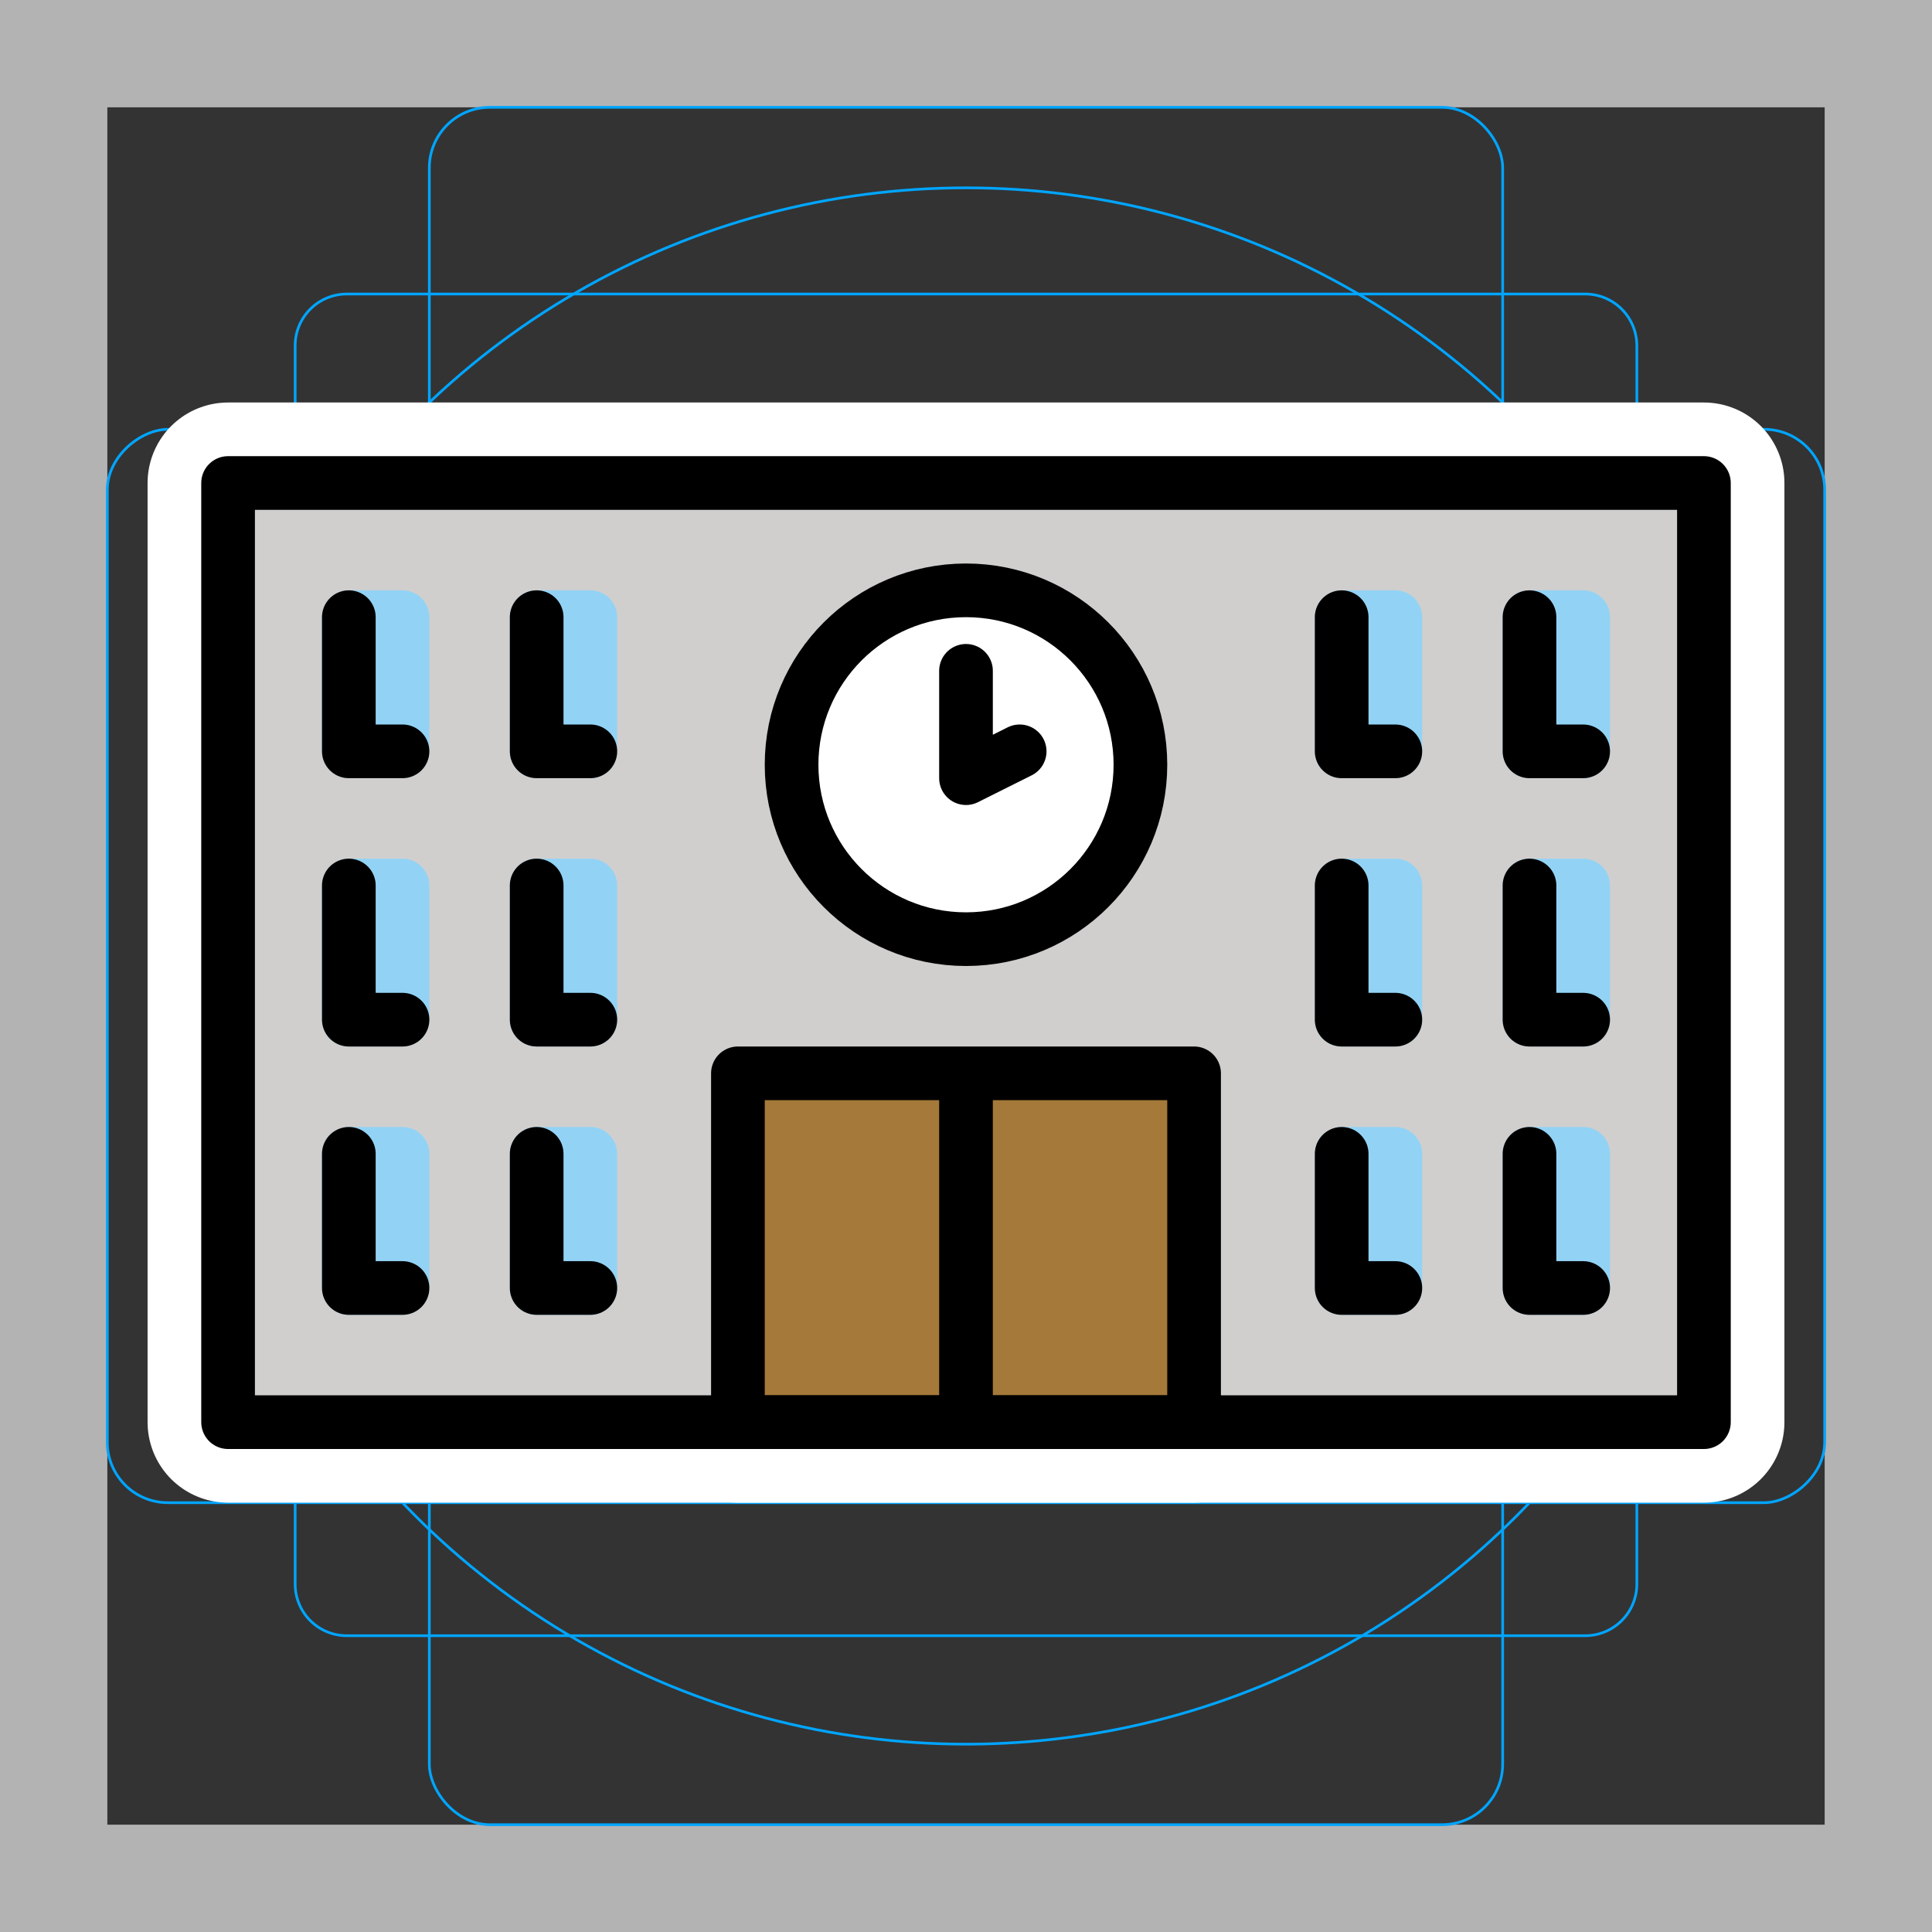 <svg viewBox="0 0 72 72" xmlns="http://www.w3.org/2000/svg"><rect x="0" y="0" width="72" height="72" fill="#333333" stroke="none"/><path fill="#b3b3b3" d="M68 4v64H4V4h64m4-4H0v72h72V0z"/><path fill="none" stroke="#00a5ff" stroke-miterlimit="10" stroke-width=".1" d="M12.923 10.958h46.154A1.923 1.923 0 0161 12.881v46.154a1.923 1.923 0 01-1.923 1.923H12.923A1.923 1.923 0 0111 59.035V12.881a1.923 1.923 0 011.923-1.923z"/><rect x="16" y="4" rx="2.254" width="40" height="64" fill="none" stroke="#00a5ff" stroke-miterlimit="10" stroke-width=".1"/><rect x="16" y="4" rx="2.254" width="40" height="64" transform="rotate(90 36 36)" fill="none" stroke="#00a5ff" stroke-miterlimit="10" stroke-width=".1"/><circle cx="36" cy="36" r="29" fill="none" stroke="#00a5ff" stroke-miterlimit="10" stroke-width=".1"/><g stroke-linecap="round" stroke-miterlimit="10" stroke-width="6" stroke="#fff" fill="none" stroke-linejoin="round"><path d="M8.5 18h55v35h-55z"/><path d="M27.5 40h17v13h-17zM36 53V40"/><circle cx="36" cy="28.5" r="6.5"/><path d="M36 29v-4m0 4l2-1M22 48h-2v-5m-5 5h-2v-5m9-5h-2v-5m-5 5h-2v-5m9-5h-2v-5m-5 5h-2v-5m46 25h-2v-5m-5 5h-2v-5m9-5h-2v-5m-5 5h-2v-5m9-5h-2v-5m-5 5h-2v-5"/></g><path fill="#D0CFCE" d="M8.5 18h55v35h-55z"/><path fill="#A57939" d="M27.5 40h17v13h-17z"/><circle cx="36" cy="28.5" r="6.5" fill="#FFF"/><path fill="none" stroke="#92D3F5" stroke-linecap="round" stroke-linejoin="round" stroke-miterlimit="10" stroke-width="2" d="M20 43h2v5h-2zm-7 0h2v5h-2zm7-10h2v5h-2zm-7 0h2v5h-2zm7-10h2v5h-2zm-7 0h2v5h-2zm44 20h2v5h-2zm-7 0h2v5h-2zm7-10h2v5h-2zm-7 0h2v5h-2zm7-10h2v5h-2zm-7 0h2v5h-2z"/><g fill="none" stroke="#000" stroke-linecap="round" stroke-linejoin="round" stroke-width="2"><path stroke-miterlimit="10" d="M8.5 18h55v35h-55z"/><path stroke-miterlimit="10" d="M27.5 40h17v13h-17zM36 53V40"/><circle cx="36" cy="28.5" r="6.5"/><path d="M36 29v-4m0 4l2-1"/><path stroke-miterlimit="10" d="M22 48h-2v-5m-5 5h-2v-5m9-5h-2v-5m-5 5h-2v-5m9-5h-2v-5m-5 5h-2v-5m46 25h-2v-5m-5 5h-2v-5m9-5h-2v-5m-5 5h-2v-5m9-5h-2v-5m-5 5h-2v-5"/></g></svg>